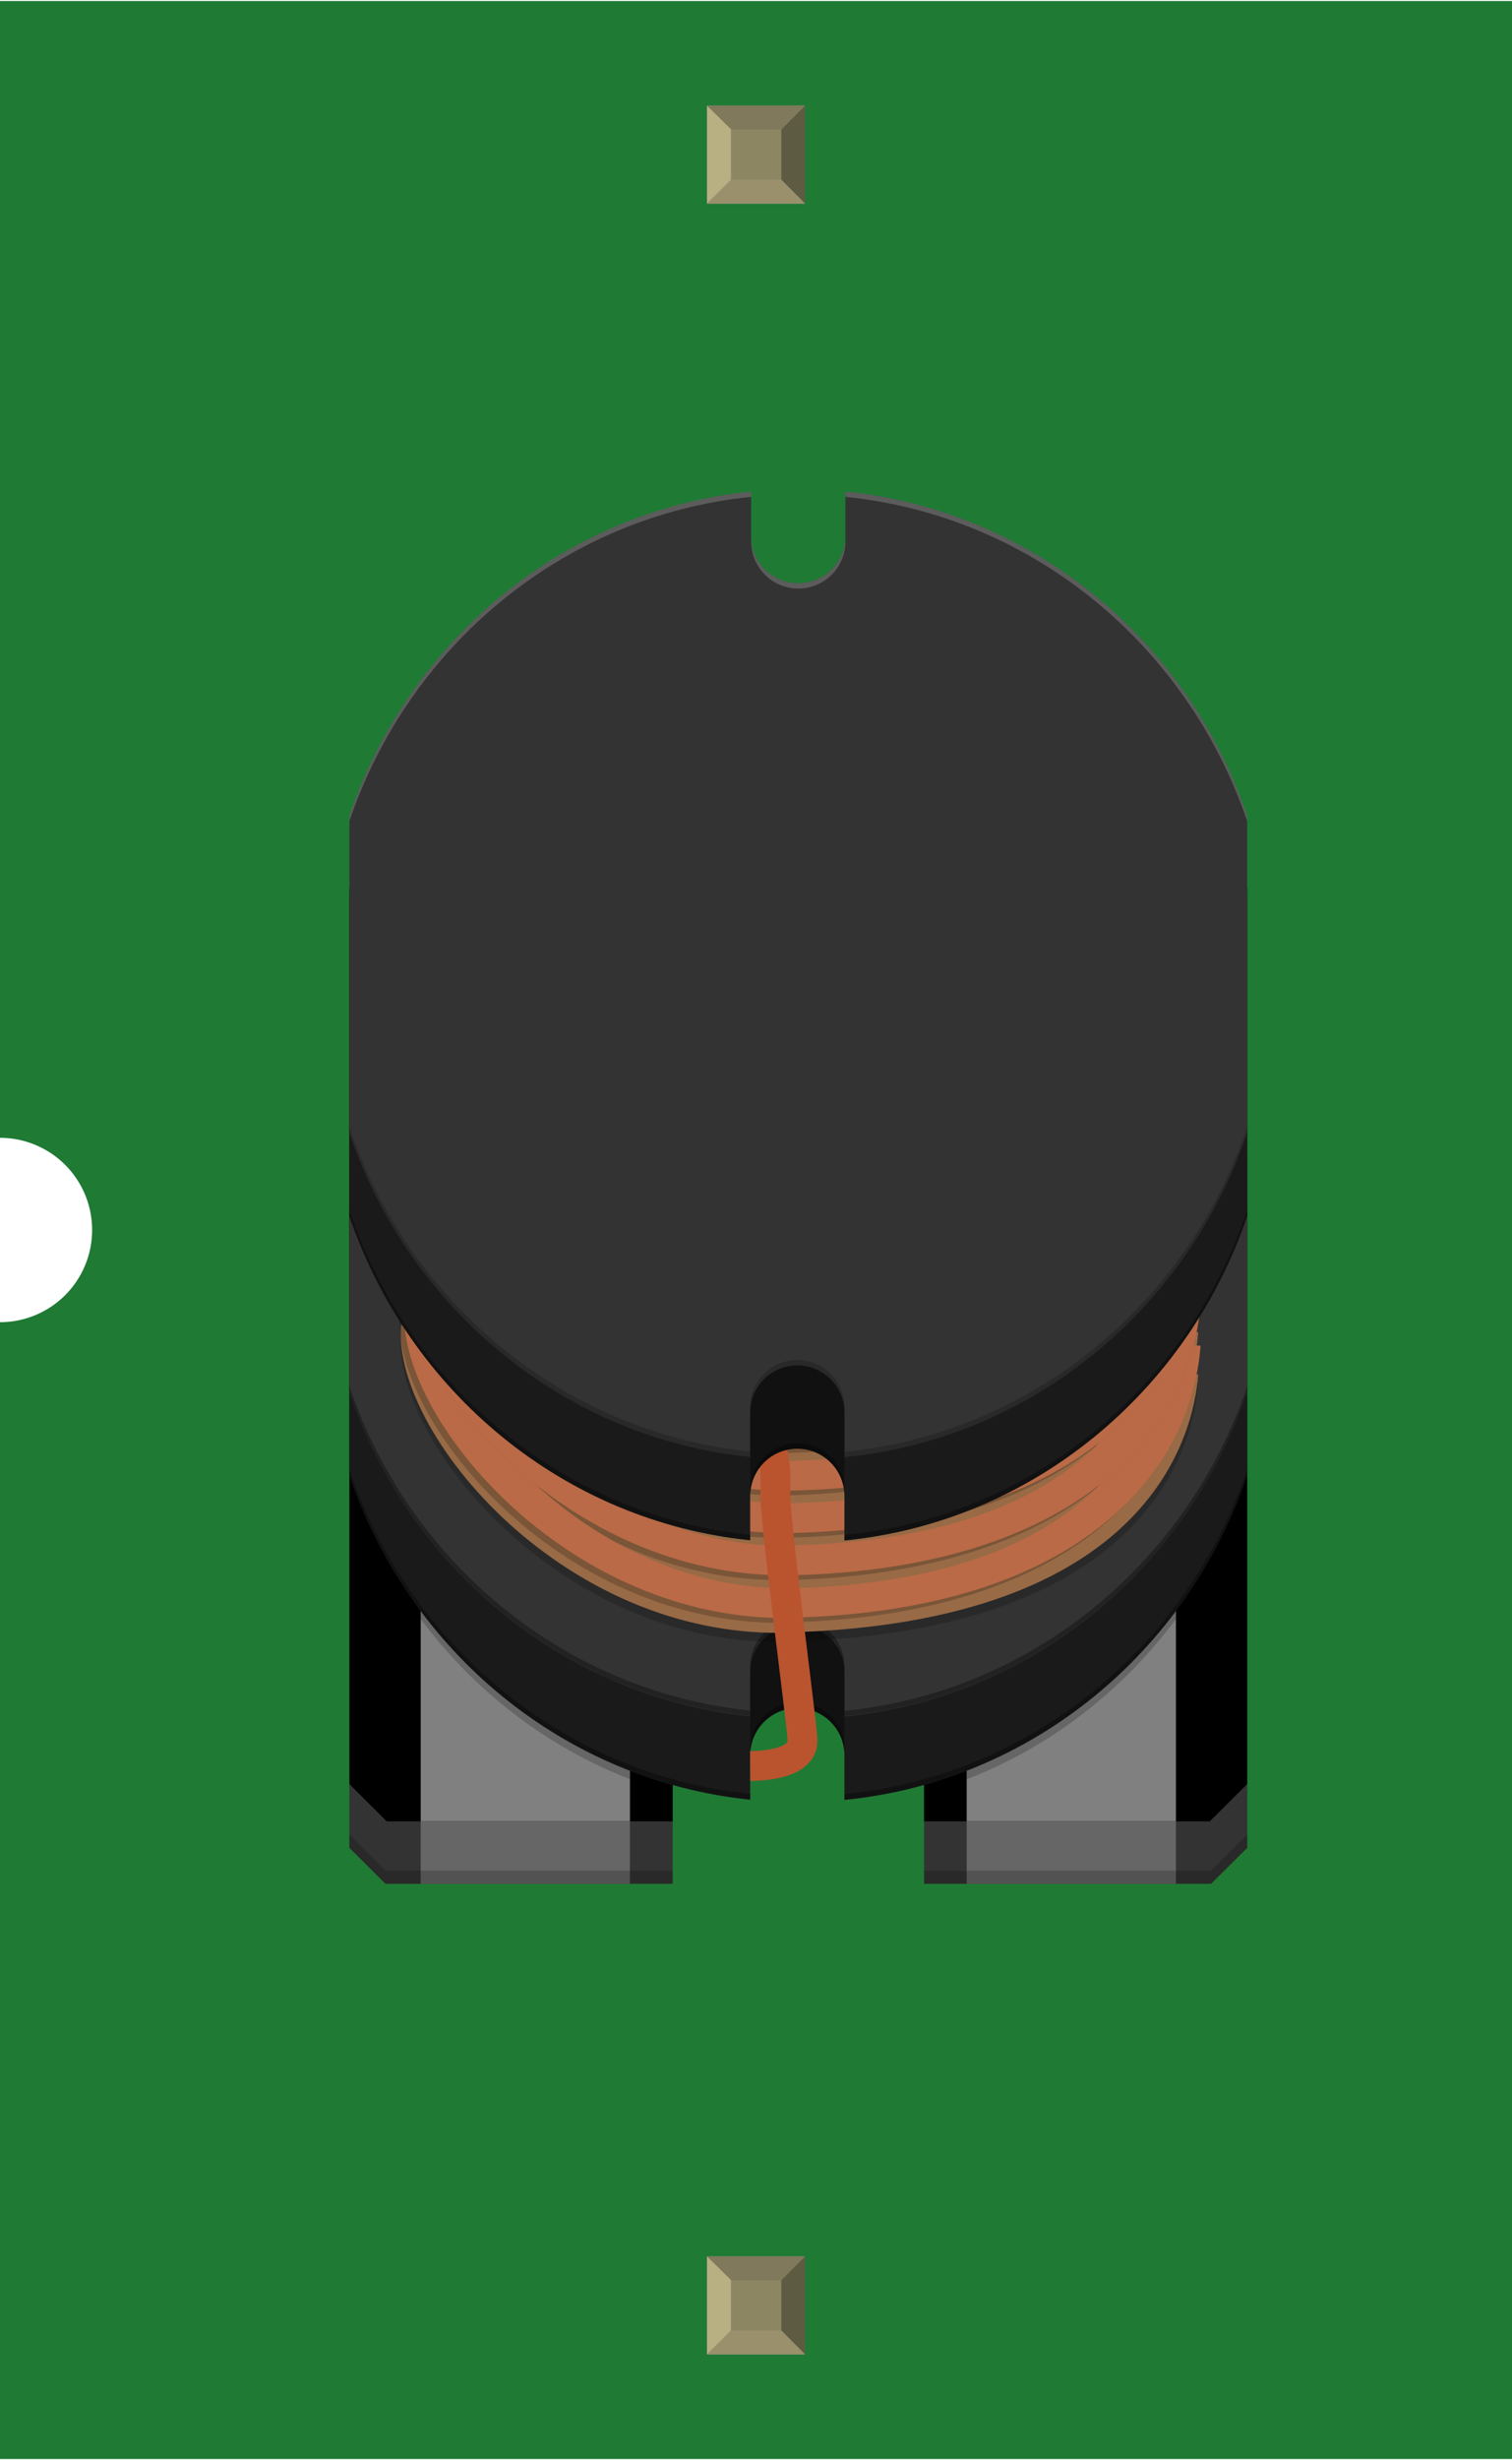 <?xml version='1.0' encoding='UTF-8' standalone='no'?>
<!-- Created with Fritzing (http://www.fritzing.org/) -->
<svg xmlns="http://www.w3.org/2000/svg" width="0.492in" x="0in" version="1.2" y="0in"  height="0.8in" viewBox="0 0 492.403 800" baseProfile="tiny" xmlns:svg="http://www.w3.org/2000/svg">
 <desc>Fritzing breadboard generated by brd2svg</desc>
 <g id="breadboard">
  <g id="icon">
   <path fill="#1F7A34" stroke="none" stroke-width="0" d="M0,0L0,370A30,30 0 0 1 0,430L0,800L492.403,800L492.403,0L0,0z"/>
   <g transform="translate(100,173.43)">
    <g>
     <g>
      <polygon fill="#333333" points="200.931,407.153,200.931,439.361,294.389,439.361,306.181,427.653,306.181,407.153"/>
      <polygon fill="#333333" points="13.778,407.153,13.778,427.653,25.542,439.361,119.056,439.361,119.056,407.153"/>
      <polygon points="293.986,103.056,25.958,103.056,13.778,115.208,13.778,406.875,25.958,419.028,119.056,419.028,119.056,338.833,200.931,338.833,200.931,419.028,293.986,419.028,306.181,406.875,306.181,115.208"/>
      <g>
       <path fill="#808080" d="M214.819,402.167l0,16.861l68.139,0l0,-68.986C265.583,373.389,242.125,391.569,214.819,402.167z"/>
       <path fill="#808080" d="M37.014,350L37.014,350l0,69.028l68.139,0l0,-16.889C77.861,391.542,54.389,373.361,37.014,350z"/>
       <path opacity="0.2" enable-background="new    " d="M282.958,353.208c-17.375,23.347,-40.833,41.542,-68.139,52.139l0,-3.139c27.306,-10.611,50.778,-28.819,68.139,-52.167L282.958,353.208z"/>
       <path opacity="0.2" enable-background="new    " d="M37.014,353.181c17.389,23.347,40.847,41.528,68.139,52.125l0,-3.167c-27.292,-10.569,-50.75,-28.778,-68.139,-52.139L37.014,353.181z"/>
      </g>
      <path fill="#1A1A1A" d="M159.986,419.028c0.097,0,0.208,0,0.306,0l-0.625,0C159.764,419.028,159.875,419.028,159.986,419.028z"/>
      <g>
       <rect width="68.139" x="214.819" y="419.028" fill="#666666" height="20.333"/>
       <rect width="68.139" x="37" y="419.028" fill="#666666" height="20.333"/>
      </g>
      <path fill="#1A1A1A" d="M175.319,97.792l0,14.486c0,8.486,-6.875,15.361,-15.361,15.361c-8.472,0,-15.333,-6.903,-15.333,-15.361L144.625,97.792c-60.972,6.139,-111.472,48.403,-130.847,105.542l0,103.125c19.333,57.042,69.694,99.292,130.528,105.542l0,-14.458c0,-8.458,6.889,-15.333,15.347,-15.333c8.472,0,15.347,6.875,15.347,15.333l0,14.528c61.097,-6.028,111.75,-48.319,131.153,-105.611L306.153,203.333C286.792,146.181,236.306,103.917,175.319,97.792z"/>
      <path fill="#333333" d="M175.319,70.639L175.319,85.139c0,8.486,-6.875,15.361,-15.361,15.361c-8.472,0,-15.333,-6.889,-15.333,-15.347L144.625,70.639c-60.972,6.167,-111.472,48.417,-130.847,105.569l0,103.111c19.333,57.056,69.694,99.292,130.528,105.542l0,-14.444c0,-8.486,6.889,-15.361,15.347,-15.361c8.472,0,15.347,6.875,15.347,15.361l0,14.514c61.097,-6.014,111.75,-48.319,131.153,-105.611l0,-103.111C286.792,119.069,236.306,76.806,175.319,70.639z"/>
      <g>
       <path opacity="0.34" enable-background="new    " d="M306.181,304.556c-19.403,57.278,-70.042,99.597,-131.153,105.611l0,1.778c61.097,-6.028,111.75,-48.333,131.153,-105.611L306.181,304.556z"/>
       <path opacity="0.34" enable-background="new    " d="M144.319,395.639c0,-8.5,6.889,-15.375,15.347,-15.375c8.472,0,15.347,6.875,15.347,15.375l0,1.722c0,-8.458,-6.875,-15.333,-15.347,-15.333c-8.472,0,-15.347,6.875,-15.347,15.333L144.319,395.639z"/>
       <path opacity="0.34" enable-background="new    " d="M13.778,304.556c19.333,57.056,69.694,99.264,130.528,105.556l0,1.764c-60.847,-6.264,-111.194,-48.486,-130.528,-105.556L13.778,304.556z"/>
       <path opacity="0.34" enable-background="new    " d="M306.181,277.444c-19.403,57.278,-70.042,99.597,-131.153,105.611l0,1.75c61.097,-6,111.75,-48.319,131.153,-105.611L306.181,277.444z"/>
       <path opacity="0.34" enable-background="new    " d="M144.319,368.514c0,-8.458,6.889,-15.333,15.347,-15.333c8.472,0,15.347,6.875,15.347,15.333l0,1.764c0,-8.514,-6.875,-15.375,-15.347,-15.375c-8.472,0,-15.347,6.861,-15.347,15.375L144.319,368.514z"/>
       <path opacity="0.34" enable-background="new    " d="M13.778,277.444c19.333,57.042,69.694,99.264,130.528,105.542l0,1.764c-60.847,-6.278,-111.194,-48.472,-130.528,-105.556L13.778,277.444z"/>
      </g>
      <path opacity="0.34" enable-background="new    " d="M144.319,397.389c0,-8.458,6.889,-15.333,15.347,-15.333c8.472,0,15.347,6.875,15.347,15.333L175.014,370.278c0,-8.472,-6.875,-15.347,-15.347,-15.347c-8.472,0,-15.347,6.875,-15.347,15.347L144.319,397.389z"/>
      <g>
       <g enable-background="new    ">
        <g>
         <path opacity="0.2" enable-background="new    " d="M30.569,260.444c-1.472,19.028,13.569,45.736,37.278,66.5c25.056,21.764,55.125,33.708,85.347,33.708l2.806,-0.125c118.931,-3.014,132.778,-65.028,134.236,-83.931l-2.5,-0.125c-2.944,10.306,-9.014,23.319,-21.681,35.347c-15.264,19.431,-46.5,38.917,-110.375,40.472c-0.917,0.042,-1.819,0.042,-2.736,0.042c-37.056,0,-64.486,-19.319,-78,-31.083c-5.875,-5.111,-11.208,-10.681,-15.806,-16.375c-13.778,-14.25,-23.528,-30.292,-27.111,-44.319L30.569,260.444"/>
         <path fill="#986A46" d="M30.569,257.486c-1.472,18.986,13.569,45.736,37.278,66.486c25.056,21.764,55.125,33.708,85.347,33.708l2.806,-0.125c118.931,-3.014,132.778,-65.028,134.236,-83.917l-2.5,-0.153c-2.944,10.306,-9.014,23.333,-21.681,35.347c-15.264,19.444,-46.5,38.931,-110.375,40.5c-0.917,0.028,-1.819,0.028,-2.736,0.028c-37.056,0,-64.486,-19.319,-78,-31.083c-5.875,-5.111,-11.208,-10.681,-15.806,-16.417c-13.778,-14.25,-23.528,-30.25,-27.111,-44.319L30.569,257.486"/>
         <path fill="#986A46" d="M30.569,243.653c-0.347,4.306,0.181,8.972,1.431,13.889c3.583,14.083,13.319,30.069,27.111,44.319c2.764,2.847,5.681,5.625,8.722,8.333c25.056,21.736,55.125,33.667,85.347,33.667l2.806,-0.097c58.292,-1.472,91.333,-17.125,110.069,-34.931c12.625,-12.014,18.75,-25.042,21.681,-35.347c1.583,-5.514,2.236,-10.292,2.5,-13.639l-2.5,-0.167c-2.972,10.319,-9.097,23.444,-21.833,35.5c-15.333,19.389,-46.583,38.708,-110.222,40.361c-1.014,0.028,-2.042,0.028,-3.042,0.028c-36.917,0,-64.236,-19.5,-77.708,-31.111c-5.875,-5.111,-11.208,-10.653,-15.806,-16.375c-13.792,-14.25,-23.528,-30.25,-27.111,-44.333L30.569,243.653"/>
         <path fill="#986A46" d="M30.569,229.875c-0.347,4.292,0.181,8.972,1.431,13.847c3.583,14.083,13.319,30.069,27.111,44.333c2.764,2.847,5.681,5.625,8.722,8.306c25.056,21.75,55.125,33.722,85.347,33.722l2.806,-0.125c58.125,-1.472,91.139,-17.028,109.903,-34.778c12.736,-12.056,18.861,-25.181,21.833,-35.5c1.583,-5.583,2.236,-10.361,2.5,-13.778l-2.486,-0.139c-2.944,10.431,-9.153,23.597,-22.042,35.792c-15.361,19.319,-46.639,38.542,-110.028,40.167c-0.792,0.042,-1.611,0.042,-2.403,0.042c-37.25,0,-64.792,-19.444,-78.347,-31.083c-5.875,-5.153,-11.208,-10.694,-15.806,-16.403c-13.792,-14.236,-23.528,-30.278,-27.111,-44.306L30.569,229.875"/>
         <path fill="#986A46" d="M30.569,216.097c-0.347,4.292,0.181,8.972,1.431,13.875c3.583,14.042,13.319,30.069,27.111,44.306c2.764,2.847,5.681,5.611,8.722,8.306c25.056,21.75,55.125,33.583,85.347,33.583l2.806,0c57.944,-1.458,90.944,-16.958,109.708,-34.597c12.889,-12.153,19.097,-25.361,22.042,-35.75c1.569,-5.542,2.25,-10.292,2.486,-13.681l-2.486,-0.139c-2.944,10.431,-9.153,23.597,-22.042,35.764c-15.361,19.347,-46.639,38.556,-110.028,40.194c-0.903,0.042,-1.819,0.042,-2.722,0.042c-37.069,0,-64.486,-19.444,-78.014,-31.083c-5.875,-5.153,-11.208,-10.694,-15.819,-16.403c-13.792,-14.236,-23.528,-30.278,-27.111,-44.306L30.569,216.097"/>
         <path fill="#986A46" d="M30.569,202.278c-0.347,4.278,0.181,8.986,1.431,13.875c3.583,14.042,13.319,30.056,27.111,44.333c2.764,2.833,5.681,5.611,8.722,8.306c25.056,21.75,55.125,33.542,85.347,33.542l2.806,0c57.944,-1.431,90.944,-16.917,109.708,-34.583c12.889,-12.125,19.097,-25.333,22.042,-35.764c1.569,-5.528,2.25,-10.264,2.486,-13.639l-2.486,-0.139c-2.972,10.431,-9.153,23.597,-22.069,35.792c-15.389,19.306,-46.639,38.472,-110,40.042c-1.111,0.028,-2.25,0.028,-3.375,0.028c-36.75,0,-63.944,-19.403,-77.389,-31.028c-5.833,-5.069,-11.111,-10.583,-15.694,-16.25c-13.833,-14.25,-23.625,-30.347,-27.208,-44.403L30.569,202.278"/>
         <path fill="#986A46" d="M30.569,188.5c-0.347,4.25,0.181,8.944,1.431,13.875c3.597,14.069,13.375,30.153,27.208,44.403c2.736,2.819,5.611,5.569,8.625,8.208c25.056,21.722,55.125,33.569,85.347,33.569l2.806,0c57.917,-1.458,90.903,-16.917,109.681,-34.556c12.917,-12.153,19.097,-25.361,22.069,-35.792c1.569,-5.528,2.25,-10.292,2.486,-13.667l-2.5,-0.153c-2.958,10.375,-9.097,23.514,-21.903,35.597c-15.347,19.389,-46.583,38.667,-110.153,40.236c-0.917,0.042,-1.819,0.069,-2.75,0.069c-37.056,0,-64.486,-19.389,-77.986,-31.125c-5.736,-4.972,-10.917,-10.361,-15.458,-15.903c-13.972,-14.347,-23.861,-30.5,-27.472,-44.708L30.569,188.5"/>
         <path fill="#986A46" d="M30.569,174.667c-0.347,4.292,0.181,8.972,1.431,13.889c3.611,14.194,13.5,30.361,27.472,44.681c2.653,2.708,5.458,5.375,8.375,7.931c25.056,21.736,55.125,33.583,85.347,33.583l2.806,0c58.083,-1.472,91.083,-17.014,109.847,-34.778c12.792,-12.111,18.944,-25.208,21.889,-35.625c1.583,-5.514,2.25,-10.25,2.5,-13.639l-9.875,-0.486c-1.306,17.139,-14.139,73.431,-124.694,76.181c-1.014,0.028,-2.042,0.028,-3.069,0.028c-36.889,0,-64.208,-19.389,-77.694,-31.069c-21.667,-18.792,-35.819,-43.667,-34.639,-60.167L30.569,174.667"/>
        </g>
       </g>
      </g>
      <g opacity="0.2">
       <g enable-background="new    ">
        <g>
         <path d="M30.167,253.472c-1.472,19.292,13.694,46.111,37.583,67.042c25.194,21.861,55.569,33.889,85.931,33.889l2.806,-0.125c93.292,-2.375,129.847,-47.194,132.931,-88.458l-2.264,-0.167c-4.194,16.222,-13.889,32.236,-30.444,45.264c-16.833,17.194,-46.917,32.431,-100.5,33.806c-0.597,0,-1.167,0,-1.736,0c-36.861,0,-64.931,-19.194,-78.431,-30.958c-1.111,-1,-2.222,-1.958,-3.292,-2.986c-1.681,-1.347,-3.306,-2.681,-4.958,-4.125c-18.542,-16.208,-31.833,-36.014,-36.153,-53.097L30.167,253.472"/>
         <path d="M30.167,239.694c-0.319,4.319,0.194,8.986,1.417,13.875c4.333,17.083,17.625,36.917,36.153,53.139c1.653,1.431,3.278,2.764,4.958,4.083c24.181,19.292,52.583,29.722,80.958,29.722l2.806,0c46.611,-1.181,79.014,-12.958,100.222,-29.625c16.569,-13.014,26.278,-29,30.431,-45.222c1.194,-4.528,1.944,-9.153,2.278,-13.681l-2.278,-0.125c-4.181,16.236,-13.903,32.264,-30.5,45.292c-16.875,17.167,-46.917,32.361,-100.431,33.667c-0.806,0,-1.597,0.042,-2.417,0.042c-36.514,0,-64.347,-19.194,-77.764,-30.861c-1.083,-0.972,-2.139,-1.931,-3.167,-2.917c-1.708,-1.361,-3.403,-2.75,-5.083,-4.208c-18.542,-16.208,-31.833,-36.042,-36.153,-53.111L30.167,239.694"/>
         <path d="M30.167,225.889c-0.319,4.319,0.194,8.986,1.417,13.875c4.333,17.069,17.625,36.903,36.153,53.111c1.681,1.444,3.361,2.847,5.083,4.236c24.153,19.236,52.5,29.625,80.847,29.625l2.806,0c46.569,-1.194,78.958,-12.958,100.139,-29.556c16.625,-13.042,26.333,-29.042,30.514,-45.292c1.181,-4.569,1.944,-9.153,2.264,-13.681l-2.264,-0.139c-4.194,16.25,-13.917,32.278,-30.514,45.292c-16.861,17.181,-46.917,32.361,-100.431,33.681c-0.597,0,-1.167,0,-1.75,0c-36.861,0,-64.917,-19.097,-78.417,-30.875c-1.069,-0.917,-2.139,-1.875,-3.167,-2.847c-1.708,-1.375,-3.403,-2.764,-5.083,-4.222c-18.514,-16.208,-31.806,-36.111,-36.153,-53.111L30.167,225.889"/>
         <path d="M30.167,212.097c-0.319,4.278,0.194,8.958,1.431,13.875c4.347,17.014,17.625,36.903,36.153,53.111c1.681,1.444,3.361,2.847,5.083,4.222c24.153,19.194,52.5,29.625,80.847,29.625l2.806,0c46.569,-1.181,78.958,-12.944,100.153,-29.583c16.625,-13.014,26.319,-29,30.5,-45.292c1.194,-4.542,1.944,-9.139,2.278,-13.639l-2.319,-0.153c-4.194,16.194,-13.889,32.139,-30.403,45.167c-16.833,17.167,-46.889,32.403,-100.5,33.792c-0.597,0,-1.167,0,-1.764,0c-36.861,0,-64.903,-19.097,-78.417,-30.847c-1.069,-0.944,-2.139,-1.917,-3.167,-2.875C71.139,268.139,69.444,266.75,67.764,265.319c-18.514,-16.208,-31.806,-36.111,-36.167,-53.153L30.167,212.097"/>
         <path d="M30.167,198.319c-0.319,4.278,0.194,8.944,1.431,13.875c4.347,17.042,17.625,36.903,36.153,53.111c1.681,1.444,3.361,2.847,5.083,4.222c24.153,19.194,52.5,29.583,80.847,29.583l2.806,0c46.597,-1.139,79.042,-12.986,100.208,-29.653c16.542,-13.014,26.236,-29,30.403,-45.153c1.208,-4.639,1.986,-9.236,2.319,-13.819l-2.278,-0.125c-4.194,16.25,-13.903,32.306,-30.5,45.361c-16.875,17.125,-46.917,32.361,-100.444,33.708c-0.694,0.028,-1.403,0.028,-2.083,0.028c-36.694,0,-64.625,-19.111,-78.097,-30.861c-1.069,-0.917,-2.139,-1.903,-3.167,-2.875C71.139,254.375,69.444,252.972,67.764,251.528c-18.514,-16.222,-31.806,-36.111,-36.167,-53.153L30.167,198.319"/>
         <path d="M30.167,184.486c-0.319,4.333,0.194,8.972,1.431,13.889c4.347,17.056,17.625,36.931,36.153,53.153c1.681,1.444,3.361,2.847,5.083,4.194c24.153,19.194,52.5,29.611,80.847,29.611l2.806,0c46.569,-1.181,78.958,-12.986,100.153,-29.611c16.625,-13.042,26.319,-29.111,30.5,-45.361c1.194,-4.569,1.944,-9.153,2.278,-13.681l-2.278,-0.139c-4.194,16.25,-13.903,32.306,-30.5,45.361c-16.875,17.167,-46.917,32.375,-100.444,33.75c-0.486,0,-0.944,0,-1.431,0c-37.028,0,-65.222,-19.069,-78.764,-30.833c-1.069,-0.972,-2.125,-1.931,-3.167,-2.917C71.139,240.556,69.444,239.153,67.764,237.722c-18.514,-16.194,-31.778,-36.083,-36.139,-53.167L30.167,184.486"/>
         <path d="M30.167,170.569c-0.319,4.333,0.194,9.056,1.444,13.986c4.361,17.083,17.625,36.944,36.139,53.125c1.681,1.444,3.361,2.833,5.083,4.222c24.153,19.194,52.5,29.625,80.847,29.625l2.806,0c46.569,-1.181,78.958,-13,100.153,-29.653c16.625,-13.042,26.319,-29.083,30.5,-45.333c1.194,-4.556,1.944,-9.139,2.278,-13.681l-11.514,-0.611c-1.319,18.014,-13.972,76.819,-121.708,79.556c-0.597,0.028,-1.167,0.028,-1.764,0.028c-36.861,0,-64.903,-19.125,-78.417,-30.861c-21.5,-18.778,-35.653,-43.375,-34.333,-59.792L30.167,170.569"/>
        </g>
       </g>
      </g>
      <g>
       <g enable-background="new    ">
        <g>
         <path fill="#BA6A46" d="M31.75,251.917c-1.486,19.292,13.708,46.111,37.583,67c25.194,21.875,55.556,33.931,85.917,33.931l2.806,-0.125c93.278,-2.375,129.833,-47.208,132.931,-88.5l-2.278,-0.125c-4.208,16.208,-13.889,32.194,-30.444,45.208c-16.847,17.25,-46.917,32.472,-100.514,33.861c-0.583,0,-1.153,0,-1.722,0c-36.861,0,-64.931,-19.194,-78.431,-30.958c-1.125,-0.986,-2.25,-1.958,-3.319,-2.986c-1.681,-1.333,-3.306,-2.667,-4.931,-4.125c-18.556,-16.208,-31.861,-36.042,-36.167,-53.111L31.75,251.917"/>
         <path fill="#BA6A46" d="M31.75,238.139c-0.333,4.292,0.181,8.972,1.417,13.875c4.319,17.069,17.611,36.875,36.167,53.125c1.625,1.417,3.264,2.778,4.931,4.083c24.181,19.264,52.583,29.722,80.986,29.722l2.819,0c46.583,-1.181,79.028,-12.958,100.208,-29.625c16.569,-13.014,26.264,-29,30.444,-45.208c1.181,-4.583,1.931,-9.153,2.278,-13.694l-2.278,-0.139c-4.208,16.25,-13.917,32.278,-30.528,45.306c-16.847,17.167,-46.889,32.361,-100.431,33.639c-0.806,0.028,-1.597,0.069,-2.403,0.069c-36.542,0,-64.361,-19.181,-77.764,-30.903c-1.097,-0.917,-2.139,-1.889,-3.181,-2.875c-1.694,-1.347,-3.403,-2.75,-5.069,-4.194c-18.556,-16.208,-31.861,-36.042,-36.167,-53.111L31.75,238.139"/>
         <path fill="#BA6A46" d="M31.75,224.347c-0.333,4.292,0.181,8.972,1.417,13.875c4.319,17.069,17.611,36.903,36.167,53.125c1.667,1.431,3.361,2.847,5.069,4.181c24.153,19.236,52.5,29.653,80.861,29.653l2.806,0c46.556,-1.181,78.958,-12.958,100.125,-29.583c16.639,-13.028,26.333,-29.014,30.528,-45.292c1.181,-4.542,1.931,-9.139,2.278,-13.653l-2.278,-0.125c-4.208,16.208,-13.917,32.236,-30.528,45.292c-16.847,17.139,-46.889,32.333,-100.431,33.639c-0.583,0,-1.153,0,-1.736,0c-36.861,0,-64.903,-19.097,-78.417,-30.833c-1.097,-0.944,-2.139,-1.917,-3.181,-2.875c-1.694,-1.375,-3.403,-2.75,-5.069,-4.222c-18.542,-16.208,-31.833,-36.111,-36.167,-53.111L31.75,224.347"/>
         <path fill="#BA6A46" d="M31.75,210.528c-0.333,4.292,0.181,8.972,1.431,13.889c4.333,17.042,17.611,36.931,36.167,53.111c1.667,1.458,3.361,2.847,5.069,4.222c24.153,19.194,52.5,29.625,80.861,29.625l2.792,0c46.556,-1.181,78.958,-12.958,100.125,-29.556c16.639,-13.042,26.333,-29.042,30.528,-45.292c1.181,-4.569,1.931,-9.153,2.278,-13.681l-2.319,-0.139c-4.208,16.181,-13.889,32.139,-30.403,45.194c-16.847,17.139,-46.917,32.403,-100.514,33.778c-0.583,0,-1.153,0,-1.736,0c-36.861,0,-64.903,-19.097,-78.417,-30.861c-1.097,-0.958,-2.139,-1.903,-3.181,-2.847c-1.694,-1.389,-3.403,-2.778,-5.069,-4.222c-18.514,-16.222,-31.833,-36.083,-36.167,-53.125L31.75,210.528"/>
         <path fill="#BA6A46" d="M31.75,196.736c-0.333,4.292,0.181,8.972,1.431,13.889c4.333,17.056,17.611,36.903,36.167,53.125c1.667,1.444,3.361,2.833,5.069,4.222c24.153,19.194,52.5,29.583,80.861,29.583l2.792,0c46.583,-1.194,79.028,-12.986,100.208,-29.653c16.528,-13.042,26.222,-29.014,30.403,-45.194c1.194,-4.597,1.972,-9.208,2.319,-13.778l-2.278,-0.125c-4.208,16.25,-13.917,32.264,-30.528,45.319c-16.847,17.167,-46.889,32.389,-100.431,33.75c-0.694,0.028,-1.389,0.028,-2.083,0.028c-36.694,0,-64.639,-19.125,-78.083,-30.875C76.5,256.069,75.444,255.139,74.403,254.167c-1.694,-1.389,-3.403,-2.792,-5.069,-4.236c-18.514,-16.222,-31.833,-36.083,-36.167,-53.125L31.75,196.736"/>
         <path fill="#BA6A46" d="M31.75,182.944c-0.333,4.278,0.181,8.958,1.431,13.861c4.333,17.056,17.611,36.903,36.167,53.125c1.667,1.444,3.361,2.847,5.069,4.236c24.153,19.181,52.5,29.611,80.861,29.611l2.792,0c46.556,-1.194,78.958,-12.986,100.125,-29.653c16.639,-13.042,26.333,-29.069,30.528,-45.319c1.181,-4.583,1.931,-9.153,2.278,-13.681l-2.278,-0.139c-4.208,16.25,-13.917,32.292,-30.528,45.347c-16.847,17.153,-46.889,32.375,-100.431,33.764c-0.472,0,-0.944,0,-1.431,0c-37.028,0,-65.194,-19.069,-78.736,-30.889c-1.097,-0.917,-2.125,-1.875,-3.181,-2.875c-1.694,-1.347,-3.403,-2.736,-5.069,-4.181c-18.514,-16.222,-31.792,-36.083,-36.139,-53.153L31.75,182.944"/>
         <path fill="#BA6A46" d="M31.75,169.014c-0.333,4.347,0.181,9.028,1.444,13.986c4.347,17.069,17.625,36.931,36.139,53.153c1.667,1.444,3.361,2.833,5.069,4.181c24.153,19.194,52.5,29.625,80.861,29.625l2.792,0c46.556,-1.181,78.958,-12.958,100.125,-29.625c16.639,-13.042,26.333,-29.056,30.528,-45.347c1.181,-4.583,1.931,-9.139,2.278,-13.667l-11.5,-0.639c-1.333,18.056,-13.986,76.833,-121.736,79.556c-0.583,0.028,-1.153,0.028,-1.736,0.028c-36.861,0,-64.903,-19.111,-78.417,-30.861c-21.528,-18.75,-35.681,-43.361,-34.347,-59.778L31.75,169.014"/>
        </g>
       </g>
      </g>
      <g>
       <path fill="none" stroke="#BA542E" stroke-width="9.722" d="M37.472,243.75c-2.472,39.472,118.944,-1.306,115.014,67.819c-0.444,7.708,8.417,73.486,8.861,80.847c0.431,7.319,-10.917,8.556,-17.028,8.597" stroke-miterlimit="10"/>
      </g>
      <path fill="#1A1A1A" d="M175.319,13.333l0,14.486c0,8.486,-6.875,15.361,-15.361,15.361c-8.472,0,-15.333,-6.875,-15.333,-15.347L144.625,13.333c-60.972,6.153,-111.472,48.417,-130.847,105.569l0,103.111c19.333,57.042,69.694,99.292,130.528,105.542l0,-14.458c0,-8.472,6.889,-15.347,15.347,-15.347c8.472,0,15.347,6.875,15.347,15.347l0,14.528c61.097,-6.028,111.75,-48.333,131.153,-105.611L306.153,118.917C286.792,61.75,236.306,19.5,175.319,13.333z"/>
      <path fill="#333333" d="M175.319,-13.778l0,14.5c0,8.472,-6.875,15.347,-15.361,15.347c-8.472,0,-15.333,-6.875,-15.333,-15.347l0,-14.5c-60.972,6.153,-111.472,48.431,-130.847,105.569l0,103.153c19.333,57.014,69.694,99.264,130.528,105.514L144.306,285.972c0,-8.458,6.889,-15.333,15.347,-15.333c8.472,0,15.347,6.875,15.347,15.333l0,14.528c61.097,-5.986,111.75,-48.306,131.153,-105.569L306.153,91.778C286.792,34.653,236.306,-7.625,175.319,-13.778z"/>
      <polygon opacity="0.2" points="13.778,423.333,25.542,435.083,119.056,435.083,119.056,439.361,25.542,439.361,13.778,427.653" enable-background="new    "/>
      <polygon opacity="0.2" points="306.181,423.333,294.403,435.083,200.931,435.083,200.931,439.361,294.403,439.361,306.181,427.653" enable-background="new    "/>
     </g>
     <g>
      <path opacity="0.2" fill="#FFFFFF" enable-background="new    " d="M175.319,-13.778c60.986,6.153,111.472,48.431,130.847,105.569l0,1.736c-19.389,-57.153,-69.875,-99.417,-130.847,-105.569L175.319,-13.778z"/>
      <path opacity="0.2" fill="#FFFFFF" enable-background="new    " d="M13.778,91.778c19.375,-57.139,69.875,-99.403,130.847,-105.569l0,1.736c-60.972,6.153,-111.472,48.417,-130.847,105.569L13.778,91.778z"/>
      <path opacity="0.2" fill="#FFFFFF" enable-background="new    " d="M144.625,0.722c0,8.472,6.875,15.347,15.361,15.347c8.472,0,15.347,-6.875,15.347,-15.347l0,1.736c0,8.472,-6.875,15.347,-15.347,15.347c-8.486,0,-15.361,-6.889,-15.361,-15.333L144.625,0.722z"/>
     </g>
     <path opacity="0.2" enable-background="new    " d="M306.181,193.125c-19.403,57.278,-70.042,99.597,-131.153,105.611l0,1.764c61.097,-6.014,111.75,-48.319,131.153,-105.611L306.181,193.125z"/>
     <path opacity="0.2" enable-background="new    " d="M144.319,284.25c0,-8.5,6.889,-15.375,15.347,-15.375c8.472,0,15.347,6.875,15.347,15.375l0,1.722c0,-8.458,-6.875,-15.333,-15.347,-15.333c-8.472,0,-15.347,6.875,-15.347,15.333L144.319,284.25z"/>
     <path opacity="0.2" enable-background="new    " d="M13.778,193.125c19.333,57.042,69.694,99.292,130.528,105.542l0,1.778c-60.847,-6.278,-111.194,-48.486,-130.528,-105.514L13.778,193.125z"/>
     <path opacity="0.34" enable-background="new    " d="M306.181,220.236c-19.403,57.292,-70.042,99.611,-131.153,105.611l0,1.778c61.097,-6.028,111.75,-48.333,131.153,-105.611L306.181,220.236z"/>
     <path opacity="0.34" enable-background="new    " d="M144.319,311.333c0,-8.472,6.889,-15.347,15.347,-15.347c8.472,0,15.347,6.875,15.347,15.347l0,1.764c0,-8.472,-6.875,-15.347,-15.347,-15.347c-8.472,0,-15.347,6.875,-15.347,15.347L144.319,311.333z"/>
     <path opacity="0.34" enable-background="new    " d="M144.319,313.097c0,-8.472,6.889,-15.347,15.347,-15.347c8.472,0,15.347,6.875,15.347,15.347L175.014,285.972c0,-8.458,-6.875,-15.333,-15.347,-15.333c-8.472,0,-15.347,6.875,-15.347,15.333L144.319,313.097z"/>
     <path opacity="0.34" enable-background="new    " d="M13.778,220.236c19.333,57.069,69.694,99.264,130.528,105.556l0,1.764c-60.847,-6.264,-111.194,-48.486,-130.528,-105.542L13.778,220.236z"/>
    </g>
   </g>
  </g>
  <g transform="translate(230.237,734.05)">
   <rect width="31.93" x="0" y="0" fill="#8D8C8C" height="31.9" id="connector0pin"/>
   <rect width="16.444" x="7.792" y="7.735" fill="#8C8663" height="16.415"/>
   <polygon fill="#B8AF82" points="0,31.9,7.792,24.137,7.792,6.972,0,0"/>
   <polygon fill="#80795B" points="24.208,7.763,7.903,7.763,0,0,31.93,0"/>
   <polygon fill="#5E5B43" points="24.208,24.137,24.208,7.763,31.93,0,31.93,31.9"/>
   <polygon fill="#9A916C" points="0,31.9,7.875,24.137,24.208,24.137,31.93,31.9"/>
  </g>
  <g transform="translate(230.237,34.05)">
   <rect width="31.93" x="0" y="0" fill="#8D8C8C" height="31.9" id="connector1pin"/>
   <rect width="16.444" x="7.792" y="7.735" fill="#8C8663" height="16.415"/>
   <polygon fill="#B8AF82" points="0,31.9,7.792,24.137,7.792,6.972,0,0"/>
   <polygon fill="#80795B" points="24.208,7.763,7.903,7.763,0,0,31.93,0"/>
   <polygon fill="#5E5B43" points="24.208,24.137,24.208,7.763,31.93,0,31.93,31.9"/>
   <polygon fill="#9A916C" points="0,31.9,7.875,24.137,24.208,24.137,31.93,31.9"/>
  </g>
 </g>
</svg>
